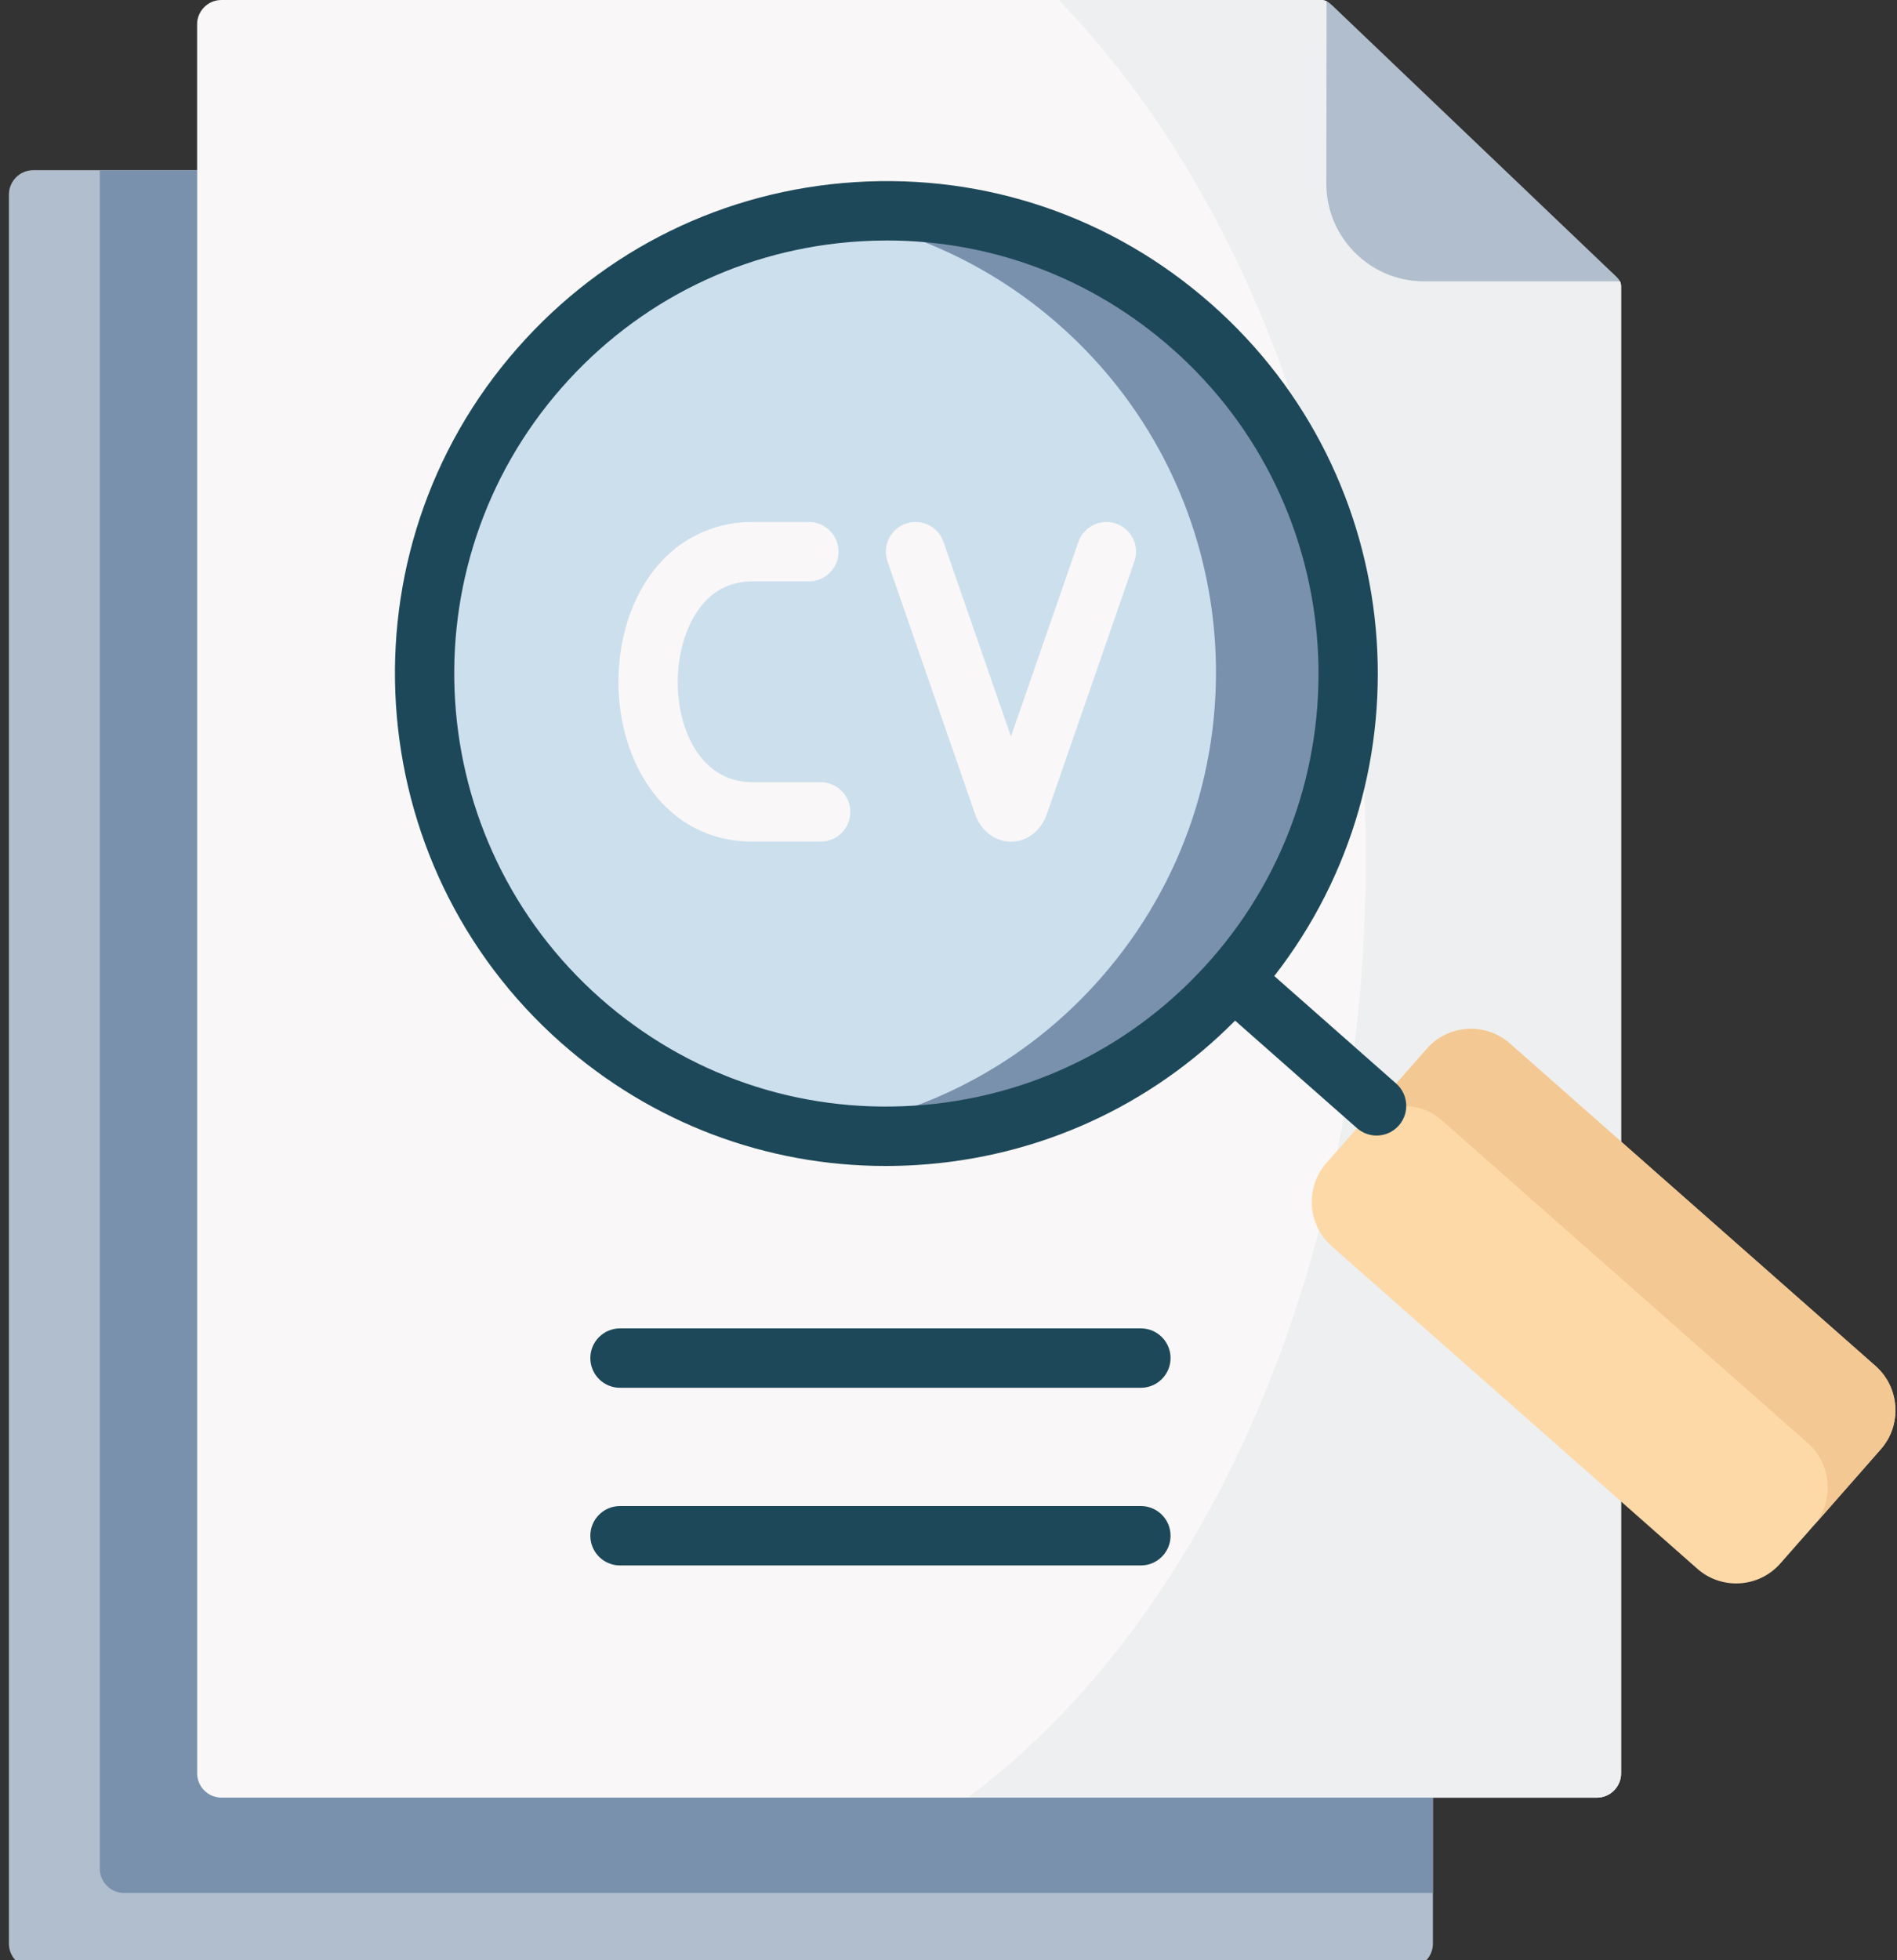 <svg width="182" height="188" viewBox="0 0 182 188" fill="none" xmlns="http://www.w3.org/2000/svg">
<rect x="0" y="0" width="182" height="188" fill="#333333" stroke="none"/>
<path fill-rule="evenodd" clip-rule="evenodd" d="M0.855 66.009V186.409C0.855 187.685 1.903 188.734 3.179 188.734H135.151C136.426 188.734 137.474 187.685 137.474 186.409V172.4L18.911 16.324H3.179C1.903 16.324 0.855 17.373 0.855 18.66V66.009Z" fill="#B1BECD"/>
<path fill-rule="evenodd" clip-rule="evenodd" d="M18.911 16.324V170.074C18.911 171.351 19.959 172.4 21.234 172.4H58.252H137.474H153.206C154.481 172.4 155.529 171.35 155.529 170.074C155.529 90.175 155.529 115.986 155.529 28.948V27.498C155.529 27.282 155.497 27.131 155.421 26.979H136.599C131.456 26.979 127.253 22.771 127.253 17.633L127.274 0.119C127.091 0.032 126.907 0 126.669 0H124.93H21.234C19.959 0 18.911 1.049 18.911 2.326V16.324Z" fill="#F9F7F7"/>
<path fill-rule="evenodd" clip-rule="evenodd" d="M101.579 0C119.429 18.412 131.045 48.441 131.045 82.354C131.045 89.7 130.504 96.861 129.467 103.762C129.132 105.98 128.754 108.165 128.322 110.329C127.792 112.936 127.209 115.489 126.55 118.009C120.38 141.538 108.278 160.912 92.849 172.4H137.473H153.205C154.48 172.4 155.528 171.351 155.528 170.075V144.004V109.485V28.948V27.498C155.528 27.282 155.496 27.131 155.42 26.979L127.274 0.119C127.09 0.032 126.906 0 126.669 0H124.929L101.579 0Z" fill="#EDEFF0"/>
<path fill-rule="evenodd" clip-rule="evenodd" d="M127.274 0.119L127.252 17.633C127.252 22.771 131.455 26.979 136.598 26.979H155.421C155.269 26.666 154.913 26.395 154.21 25.714L128.765 1.428C127.976 0.671 127.619 0.292 127.274 0.119Z" fill="#B1BECD"/>
<path d="M109.457 150.13H59.483C57.912 150.13 56.638 148.855 56.638 147.282C56.638 145.709 57.912 144.434 59.483 144.434H109.457C111.029 144.434 112.303 145.709 112.303 147.282C112.302 148.855 111.028 150.13 109.457 150.13Z" fill="#1D4859"/>
<path d="M109.457 133.092H59.483C57.912 133.092 56.638 131.817 56.638 130.244C56.638 128.671 57.912 127.396 59.483 127.396H109.457C111.029 127.396 112.303 128.671 112.303 130.244C112.302 131.817 111.028 133.092 109.457 133.092Z" fill="#1D4859"/>
<path fill-rule="evenodd" clip-rule="evenodd" d="M51.78 35.265C67.955 16.876 95.961 15.091 114.33 31.295C132.709 47.489 134.481 75.529 118.306 93.918C102.12 112.319 74.114 114.093 55.745 97.899C37.376 81.695 35.594 53.655 51.78 35.265Z" fill="#CCDFED"/>
<path d="M78.738 80.713H72.201C63.752 80.713 59.331 73.022 59.331 65.425C59.331 61.563 60.411 57.921 62.371 55.169C64.718 51.875 68.209 50.061 72.201 50.061H77.604C79.176 50.061 80.45 51.336 80.45 52.909C80.45 54.482 79.176 55.757 77.604 55.757H72.201C70.039 55.757 68.291 56.672 67.006 58.476C65.746 60.244 65.023 62.777 65.023 65.425C65.023 70.045 67.27 75.017 72.201 75.017H78.739C80.311 75.017 81.584 76.292 81.584 77.865C81.584 79.438 80.31 80.713 78.738 80.713Z" fill="#F9F7F7"/>
<path d="M96.995 80.718C96.981 80.718 96.967 80.718 96.952 80.718C95.513 80.7 94.242 79.775 93.634 78.303C93.613 78.253 93.593 78.201 93.575 78.15L85.147 53.842C84.632 52.356 85.418 50.734 86.903 50.218C88.389 49.703 90.009 50.489 90.525 51.975L96.993 70.632L103.461 51.975C103.977 50.489 105.597 49.702 107.083 50.218C108.568 50.734 109.354 52.356 108.839 53.842L100.411 78.15C100.386 78.224 100.357 78.296 100.326 78.367C99.675 79.842 98.432 80.718 96.995 80.718Z" fill="#F9F7F7"/>
<path fill-rule="evenodd" clip-rule="evenodd" d="M127.252 111.54L136.89 100.582C138.943 98.245 142.531 98.018 144.854 100.074L179.948 131.012C182.271 133.068 182.499 136.659 180.445 138.985L170.807 149.943C168.754 152.28 165.178 152.507 162.844 150.451L127.76 119.513C125.426 117.457 125.199 113.877 127.252 111.54Z" fill="#FED9A8"/>
<path fill-rule="evenodd" clip-rule="evenodd" d="M138.349 107.462L155.529 122.606L173.444 138.4C175.767 140.455 175.994 144.036 173.962 146.362L178.846 140.812L180.445 138.984C182.498 136.659 182.272 133.067 179.948 131.012L178.846 130.038L155.529 109.485L144.854 100.074C142.531 98.018 138.943 98.245 136.89 100.582L132.071 106.056L130.386 107.97C132.439 105.645 136.026 105.418 138.349 107.462Z" fill="#F4C892"/>
<path fill-rule="evenodd" clip-rule="evenodd" d="M9.575 16.324V179.215C9.575 180.492 10.623 181.541 11.898 181.541H48.916H137.474V172.4H92.849H58.251H21.234C19.959 172.4 18.911 171.351 18.911 170.074V16.324H9.575Z" fill="#7991AD"/>
<path fill-rule="evenodd" clip-rule="evenodd" d="M118.306 93.918C134.481 75.529 132.709 47.489 114.329 31.295C104.302 22.447 91.39 18.963 79.105 20.618C87.198 21.862 95.031 25.357 101.633 31.176C120.002 47.37 121.785 75.41 105.598 93.81C100.455 99.662 94.102 103.838 87.241 106.283C84.323 107.321 81.32 108.046 78.272 108.457C81.871 109.009 85.522 109.117 89.142 108.782C100.002 107.776 110.526 102.767 118.306 93.918Z" fill="#7991AD"/>
<path d="M133.953 103.919L122.256 93.605C137.466 74.076 135.017 45.728 116.211 29.159C106.758 20.819 94.626 16.665 82.051 17.465C69.479 18.264 57.969 23.917 49.643 33.384L49.644 33.383C32.452 52.916 34.344 82.817 53.864 100.036C62.551 107.696 73.498 111.822 84.971 111.821C85.984 111.821 87.004 111.789 88.024 111.724C99.648 110.985 110.362 106.095 118.496 97.881L130.19 108.192C130.732 108.669 131.403 108.903 132.07 108.903C132.859 108.903 133.644 108.577 134.207 107.938C135.245 106.758 135.132 104.959 133.953 103.919ZM87.663 106.039C76.606 106.742 65.94 103.092 57.626 95.763C40.461 80.62 38.796 54.325 53.915 37.148C53.915 37.148 53.915 37.147 53.916 37.147C61.237 28.823 71.357 23.852 82.412 23.15C83.311 23.093 84.204 23.064 85.097 23.064C95.185 23.064 104.811 26.695 112.449 33.433C129.616 48.559 131.286 74.847 116.173 92.033C116.172 92.034 116.171 92.035 116.171 92.035C116.17 92.037 116.169 92.037 116.168 92.038C108.843 100.364 98.72 105.337 87.663 106.039Z" fill="#1D4859"/>
</svg>
